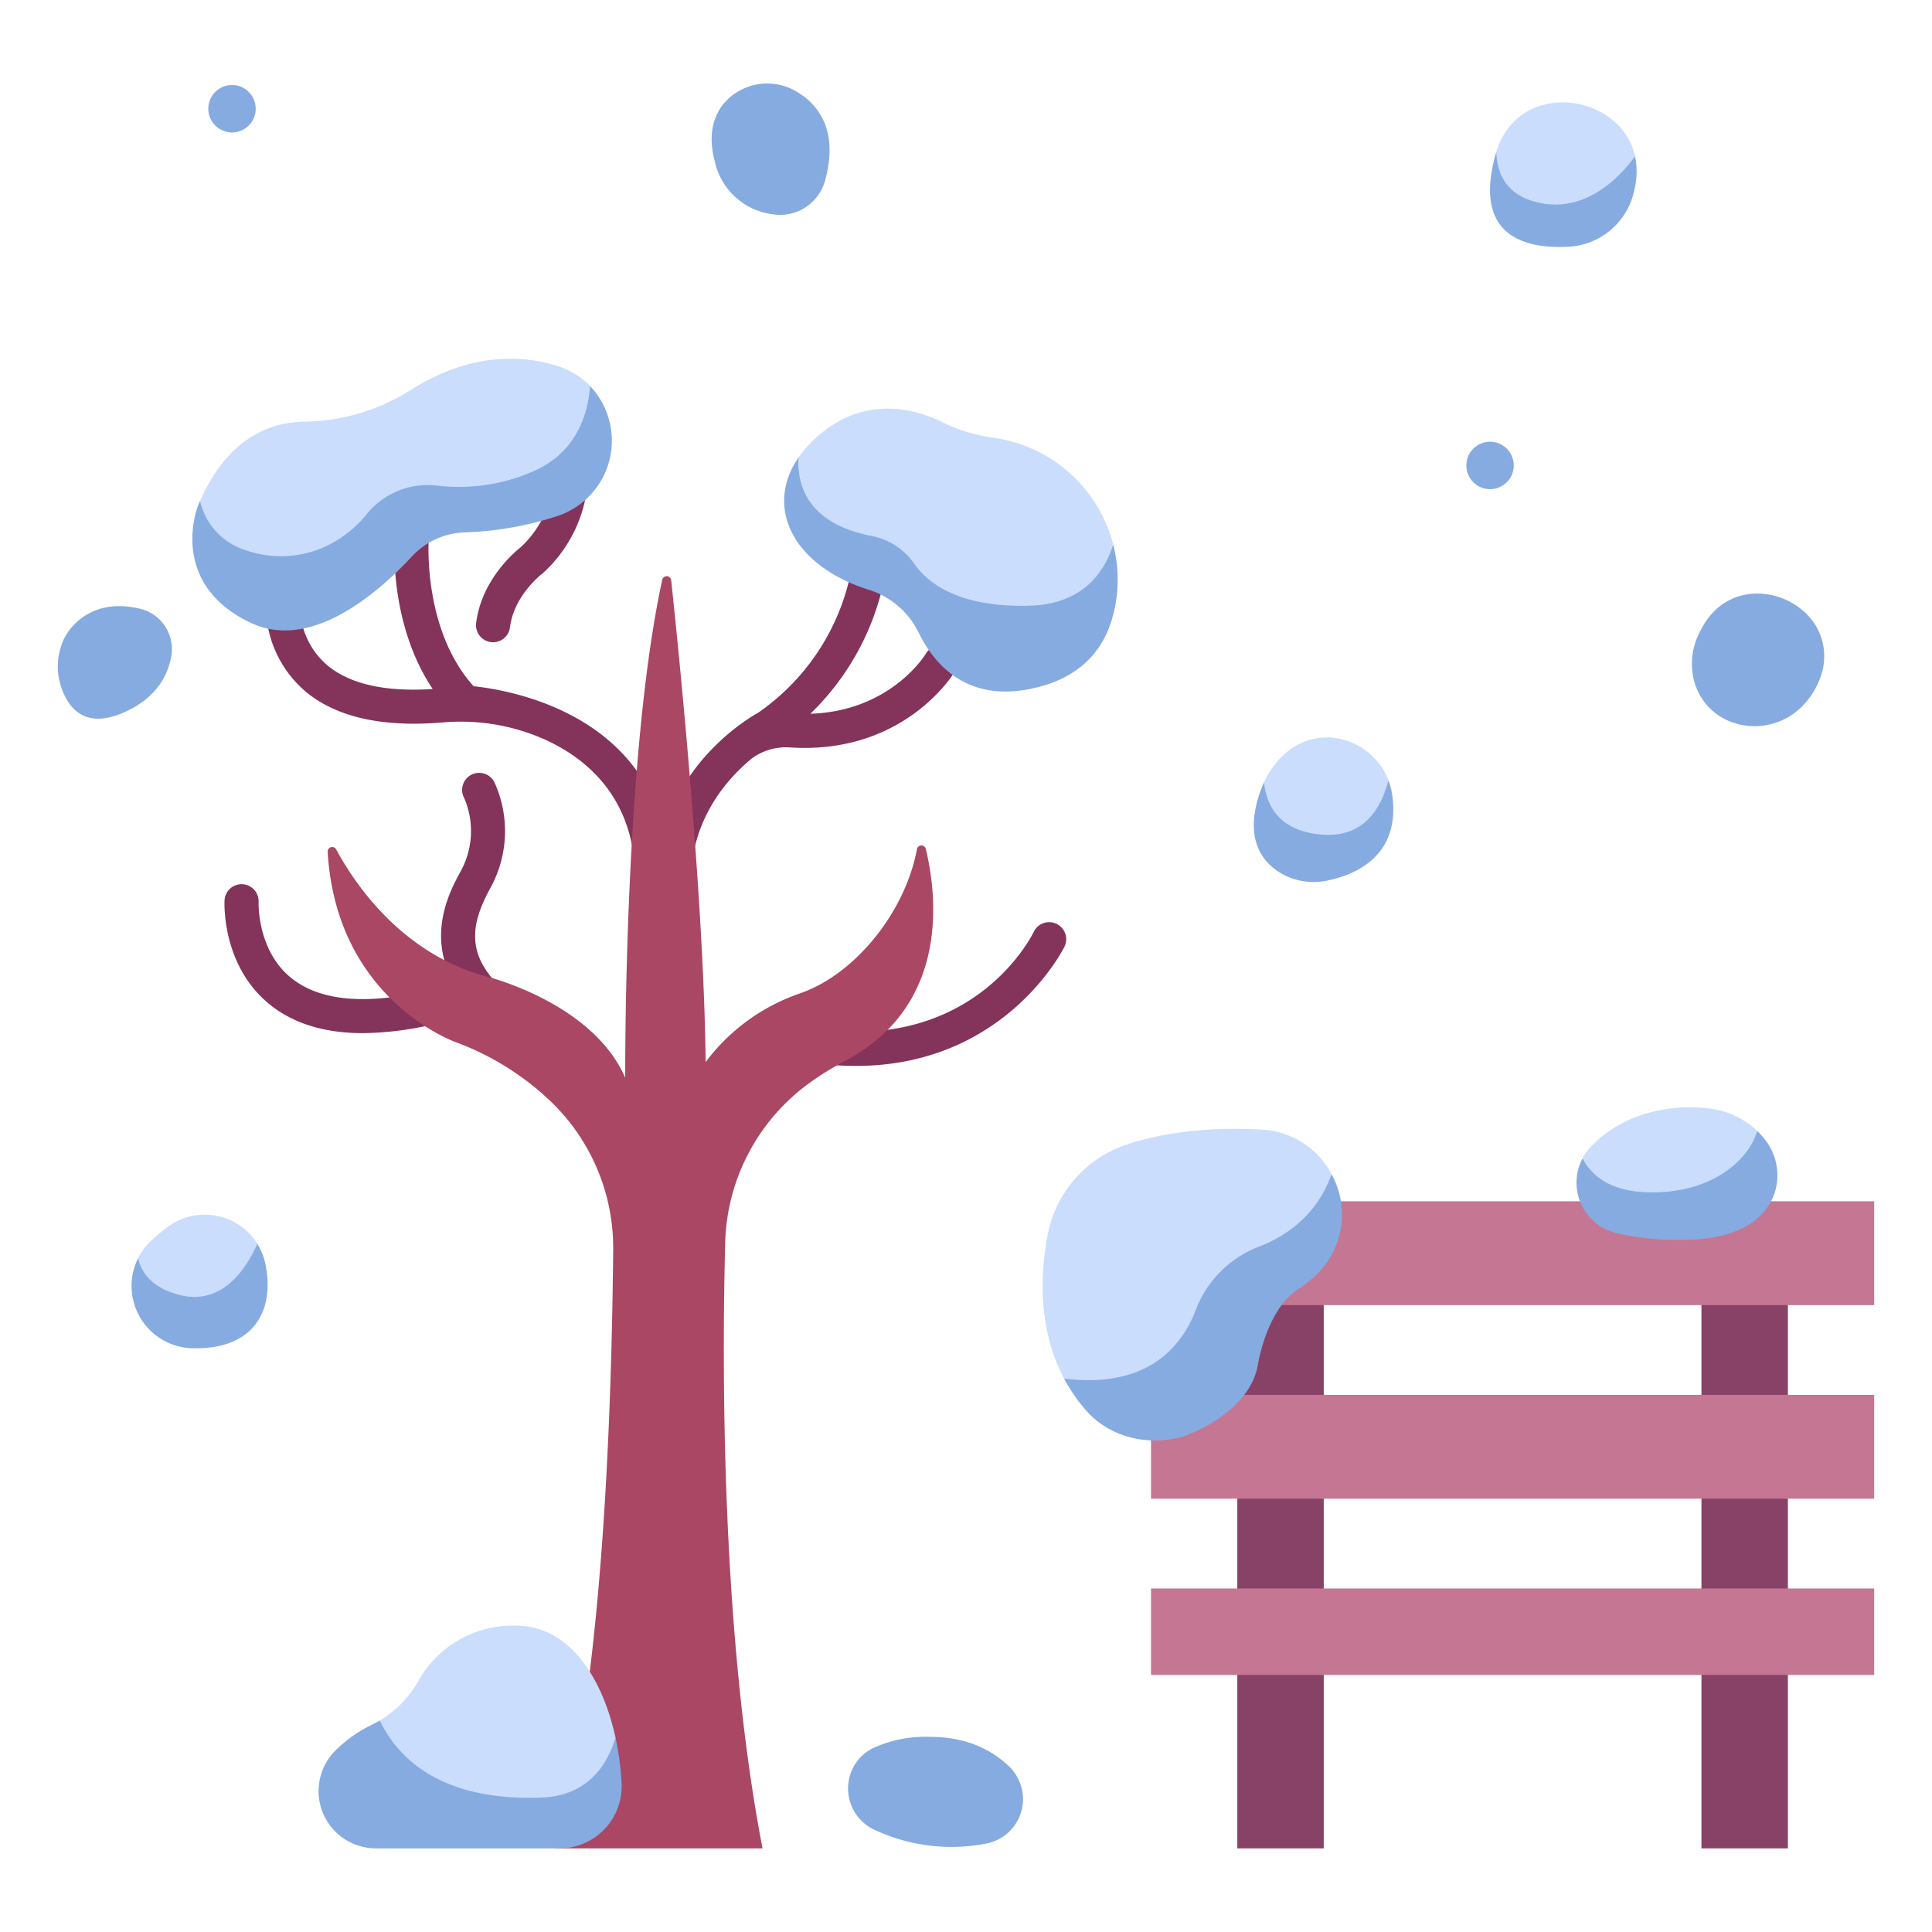 <svg id="flat" height="512" viewBox="0 0 340 340" width="512" xmlns="http://www.w3.org/2000/svg"><path d="m86.4 113a3.188 3.188 0 0 0 .376.023 3 3 0 0 0 2.973-2.628c.7-5.624 5.587-9.367 5.626-9.4.092-.07.18-.143.264-.221a24.387 24.387 0 0 0 7.6-14.216 3 3 0 0 0 -5.924-.953 18.489 18.489 0 0 1 -5.678 10.695c-1.082.851-6.894 5.741-7.844 13.348a3 3 0 0 0 2.607 3.352z" fill="#84335a"/><path d="m168.091 118.114a3 3 0 0 0 -5.146-3.086c-.27.442-6.342 10.127-20.333 10.58a45.686 45.686 0 0 0 12.64-22.046 3.08 3.08 0 0 0 -1.655-3.553 3 3 0 0 0 -4.154 2.047 39.647 39.647 0 0 1 -16.087 23.417c-1.622.9-12.737 7.487-16.536 20.732-5.089-21.205-27.82-24.856-33.48-25.439-9.045-10.1-7.9-25.86-7.876-26.106a3 3 0 0 0 -5.978-.507c-.06.7-1.192 15.375 6.661 27.1-8.183.534-14.341-.8-18.333-4a13.637 13.637 0 0 1 -4.982-9.717 3.116 3.116 0 0 0 -3.031-2.925 3 3 0 0 0 -2.963 3.227 19.84 19.84 0 0 0 7.226 14.1c5.406 4.329 13.385 6.076 23.759 5.206a36.347 36.347 0 0 1 18.258 3.088c7.143 3.3 14.5 9.609 15.606 21.682a3 3 0 0 0 2.985 2.727c.091 0 .183 0 .276-.013a2.969 2.969 0 0 0 .618-.124c0 .229-.016.455-.02.685a3.086 3.086 0 0 0 2.571 3.165 3 3 0 0 0 3.427-2.971c0-11.246 6.514-18.443 10.9-22.018.031-.019.064-.033.094-.054a10.131 10.131 0 0 1 6.383-1.779c20.095 1.35 28.808-12.815 29.17-13.418z" fill="#84335a"/><path d="m185.93 162.582a3 3 0 0 0 -4 1.4c-.4.818-10.03 20.052-36.187 17.347a3 3 0 1 0 -.615 5.969 53.573 53.573 0 0 0 5.477.287c26.4 0 36.631-20.79 36.738-21.014a3 3 0 0 0 -1.413-3.989z" fill="#84335a"/><path d="m75.564 174.252c-11.151 2.687-19.37 1.934-24.434-2.242-5.9-4.866-5.628-13.12-5.622-13.271a3 3 0 0 0 -5.992-.307c-.025.458-.5 11.312 7.736 18.158 4.189 3.481 9.748 5.226 16.609 5.226a56.37 56.37 0 0 0 13.109-1.732 3 3 0 0 0 -1.406-5.832z" fill="#84335a"/><path d="m87.011 137.667a3 3 0 1 0 -5.322 2.769 14.678 14.678 0 0 1 -.689 13.017c-2 3.689-7.31 13.489 1.714 23.367a3 3 0 0 0 4.43-4.047c-5.1-5.582-4.035-10.618-.868-16.461a20.734 20.734 0 0 0 .735-18.645z" fill="#84335a"/><path d="m253.989 264.631h106.088v15.212h-106.088z" fill="#894267" transform="matrix(0 1 -1 0 579.27 -34.796)"/><path d="m172.308 264.631h106.088v15.212h-106.088z" fill="#894267" transform="matrix(0 1 -1 0 497.589 46.886)"/><path d="m97.609 325.281s9.485-22.123 10.3-105.127a35.721 35.721 0 0 0 -11.109-26.436 48.526 48.526 0 0 0 -16.446-10.258s-21.143-7.258-22.69-33.544a.8.8 0 0 1 1.5-.438c3.183 5.916 11.329 18.125 26.02 22.249 0 0 18.98 4.486 24.847 17.945 0 0-.313-56.343 6.514-87.643a.8.8 0 0 1 1.576.091c1.48 13.936 5.773 56.554 6.058 84.791a34.846 34.846 0 0 1 16.565-12.078c9.858-3.389 18.616-14.478 20.627-25.412a.8.8 0 0 1 1.558-.03c1.991 8.311 4.277 27.827-14.593 37.52a52.1 52.1 0 0 0 -5.6 3.472 35.843 35.843 0 0 0 -15.118 28.434c-.537 20.546-.792 68.309 6.574 106.464z" fill="#aa4765"/><path d="m202.559 211.407h127.267v18.269h-127.267z" fill="#c47692"/><path d="m202.559 245.477h127.267v18.269h-127.267z" fill="#c47692"/><path d="m202.559 279.548h127.267v15.212h-127.267z" fill="#c47692"/><path d="m221.965 198.791c-7-.393-15.578-.02-23.664 2.621a20.907 20.907 0 0 0 -13.977 16.123c-1.289 7.061-1.584 16.53 2.921 25.036 0 0 3.235 2.888 4.832 4.707 3.968 4.517 9.61 4.586 15.993 2.8 0 0 9.993-2.9 11.537-11.651.807-4.571 3.969-11.474 7.482-14.508 6.328-5.464 7.241-17.292 7.241-17.292a14.738 14.738 0 0 0 -12.365-7.836z" fill="#caddfc"/><path d="m300.172 195.03s-11.8-1.829-20.082 6.645a9.545 9.545 0 0 0 -1.533 2.054s1.235 12.815 17.058 11.13c11.533-1.227 13.624-15.838 13.624-15.838a14.623 14.623 0 0 0 -9.067-3.991z" fill="#caddfc"/><path d="m97.86 323.291h-30.751c-8.882 0-13.194-8.089-7.032-14.485 1.641-1.7 6.759-6.026 6.759-6.026a18.917 18.917 0 0 0 6.709-6.793 18.982 18.982 0 0 1 17.207-9.9c9.576 0 15.3 9.343 17.571 19.717 0 0 .046 5.31.178 7.972-.001-.001-4.41 9.515-10.641 9.515z" fill="#caddfc"/><path d="m173.451 323.628c6.151-1.016 4.756-12.117 4.756-12.117-.137-.159-.283-.314-.436-.466-2.995-2.957-7.475-5.387-14.112-5.387a22.139 22.139 0 0 0 -10.058 2 7.965 7.965 0 0 0 -2.545 2.007s-2.172 9 2.709 11.385a32.25 32.25 0 0 0 19.686 2.578z" fill="#86abe0"/><path d="m29.639 215.822a30.478 30.478 0 0 0 -3.081 2.579 11.134 11.134 0 0 0 -2.263 3.018s-.238 14.409 9.946 14.75c12.859.431 11.059-17.275 11.059-17.275a10.938 10.938 0 0 0 -15.661-3.072z" fill="#caddfc"/><path d="m24.58 107.113a7.309 7.309 0 0 1 5.593 8.225c-.012.074-.025.148-.038.222l-3.972 6.121-13.987-1.806-1.393-6.3a10.055 10.055 0 0 1 2.829-4.2c2.273-2.007 5.763-3.475 10.968-2.262z" fill="#86abe0"/><path d="m71.945 68.848a35.92 35.92 0 0 1 -18.636 5.365c-5.916.152-13.26 2.943-18.1 13.953 0 0-5.554 12.939 9.256 19.93 10.7 5.048 22.022-4.942 27.8-11.189a15.027 15.027 0 0 1 9.735-4.587 55.113 55.113 0 0 0 16.11-2.875c10.283-3.7 5.74-21.51 5.74-21.51a13.986 13.986 0 0 0 -6.207-3.669c-6.816-1.987-15.653-1.884-25.698 4.582z" fill="#caddfc"/><path d="m140.691 16.447a10.052 10.052 0 0 0 -13.552 2.064c-1.561 2.089-2.474 5.078-1.495 9.31 0 0 4.236 6.811 8.186 7.456 4.146.678 9.785-.576 10.913-4.623.832-2.981.407-8.911.407-8.911a11.163 11.163 0 0 0 -4.459-5.296z" fill="#86abe0"/><path d="m174.69 77.018a29.388 29.388 0 0 1 -8.813-2.7c-4.876-2.39-13.6-4.8-21.877 2.367a20.553 20.553 0 0 0 -3.379 3.683s-1.36 17.283 11.949 21.463c3.854 1.211 8.338 4.766 10.107 8.4 2.788 5.72 7.73 11.694 20.294 8.241 7.422-2.039 10.528-5.3 12.052-10.263 1.378-4.494.889-12.351.889-12.351a25.336 25.336 0 0 0 -19.371-18.516q-.898-.188-1.851-.324z" fill="#caddfc"/><path d="m244.343 137.316c-2.647-6.917-11.352-10.022-17.561-5.209a14.708 14.708 0 0 0 -4.342 5.574s-1.73 16.43 12.7 15.015c7.767-.761 9.203-15.38 9.203-15.38z" fill="#caddfc"/><path d="m319.663 110.291c-3.9-6.713-15.1-8.758-20.007-.067-.071.125-.141.252-.211.381q-.14.258-.266.514s-.349 5.317.482 7.926c2.628 8.243 11.357 9.949 17.226 3.593 3.613-3.917 2.776-12.347 2.776-12.347z" fill="#86abe0"/><path d="m287.751 27.517c-2.448-11.155-20.481-13.806-24.434-.773 0 0-1.493 15.144 11.807 14.251 11.487-.771 12.627-13.478 12.627-13.478z" fill="#caddfc"/><g fill="#86abe0"><circle cx="40.828" cy="19.133" r="4.173"/><circle cx="262.224" cy="81.91" r="4.173"/><path d="m103.842 67.941c-.4 5.334-2.6 11.933-10.319 15.141a32.448 32.448 0 0 1 -16.5 2.385 13.807 13.807 0 0 0 -12.4 4.919 21.485 21.485 0 0 1 -4.58 4.225 18.77 18.77 0 0 1 -16.739 2.24 11.825 11.825 0 0 1 -8.091-8.679c-.12.271-.245.523-.361.805 0 0-5.5 13.653 9.313 20.644 10.7 5.049 22.587-5.494 28.368-11.741a13.261 13.261 0 0 1 9.176-4.188 58.5 58.5 0 0 0 16.6-2.947 13.971 13.971 0 0 0 5.533-22.804z"/><path d="m183.133 120.8c7.423-2.04 10.961-6.65 12.485-11.617a24.461 24.461 0 0 0 .288-13.329c-1.8 5.547-5.916 10.52-14.829 10.743-12.355.309-17.82-3.976-20.211-7.428a11.761 11.761 0 0 0 -7.455-4.841c-12.012-2.34-13.174-9.764-12.83-13.9-6.166 8.849-.994 19.18 12.284 23.351a14.645 14.645 0 0 1 8.806 7.554c2.788 5.72 8.899 12.921 21.462 9.467z"/><path d="m234.324 206.628c-1.384 4.025-4.739 9.686-12.881 12.812a19.157 19.157 0 0 0 -11 11.094c-2.5 6.511-8.54 13.869-23.172 12.082a29.583 29.583 0 0 0 3.907 5.649c3.968 4.518 10.611 6.347 16.994 4.56 0 0 11.633-3.839 13.178-12.59.806-4.571 3.024-10.632 6.894-13.2a26.926 26.926 0 0 0 2.814-2.138 14.7 14.7 0 0 0 3.266-18.269z"/><path d="m295.931 218.2c11.6 0 15.357-4.79 16.5-8.682a10.137 10.137 0 0 0 -1.841-8.986 14.369 14.369 0 0 0 -1.356-1.5c-1.4 4.894-7.581 10.81-18.492 10.81-7.55 0-10.816-3.166-12.232-6a9.117 9.117 0 0 0 5.89 13.148 47.85 47.85 0 0 0 11.531 1.21z"/><path d="m173.333 324.479a7.961 7.961 0 0 0 4.858-12.954c-2.258 2.8-6.841 6.357-15.3 5.548-9.242-.885-11.4-4.91-11.828-7.4a8 8 0 0 0 2.677 12.267 31.97 31.97 0 0 0 19.593 2.539z"/><path d="m98.451 325.281a10.925 10.925 0 0 0 10.941-11.416 49.49 49.49 0 0 0 -1.073-8.062c-1.534 5.069-5.068 10.255-13.093 10.547-14.213.517-23.908-4.292-28.392-13.573-.428.255-.865.5-1.314.719a23.7 23.7 0 0 0 -6.647 4.725 10.079 10.079 0 0 0 7.273 17.06z"/><path d="m45.285 218.9c-2.054 4.6-6.329 10.949-13.823 8.957-4.664-1.24-6.554-3.82-7.16-6.439a10.971 10.971 0 0 0 9.676 15.859h.483c10.839 0 13.888-7.354 12.207-15.009a10.735 10.735 0 0 0 -1.383-3.368z"/><path d="m245.027 140.019a11.957 11.957 0 0 0 -.69-2.7c-1.31 5.069-4.372 10-11.38 9.573-7.871-.485-10.085-5.167-10.507-9.206a18.988 18.988 0 0 0 -.816 2.05c-2.676 8.109.615 12.078 3.85 13.981a11.526 11.526 0 0 0 8.231 1.22c4.842-1.016 12.726-4.301 11.312-14.918z"/><path d="m317.478 123.957a13.619 13.619 0 0 0 2.775-4.494 10.477 10.477 0 0 0 -.6-9.167c-1.48 5.093-4.541 9.9-10.869 9.123-6.728-.832-8.976-4.746-9.592-8.293a11.888 11.888 0 0 0 -.923 9.165c2.631 8.243 13.353 10.035 19.209 3.666z"/><path d="m276 43.423a12.476 12.476 0 0 0 11.437-9.241c.092-.352.178-.714.257-1.083a13.045 13.045 0 0 0 .045-5.58c-2.764 3.754-8.667 9.9-16.813 8.179-5.956-1.258-7.5-5.318-7.6-8.95-.043.142-.1.273-.136.419q-.318 1.164-.57 2.457c-2.383 12.312 6.38 14.167 13.38 13.799z"/><path d="m135.614 29.55c-4.483.712-7.689-.246-9.951-1.733.053.228.087.445.151.68a11.92 11.92 0 0 0 10.2 9.213 8.189 8.189 0 0 0 9.19-5.965c.831-2.982 1.263-6.674-.055-10a11.288 11.288 0 0 1 -9.535 7.805z"/><path d="m17.03 118.226c-3.687-1.373-5.456-3.064-6.226-4.645a11.258 11.258 0 0 0 -.035 7.32c1.247 3.725 4.143 7.43 10.868 4.544 5.782-2.48 7.868-6.464 8.494-9.886a12 12 0 0 1 -13.101 2.667z"/></g></svg>